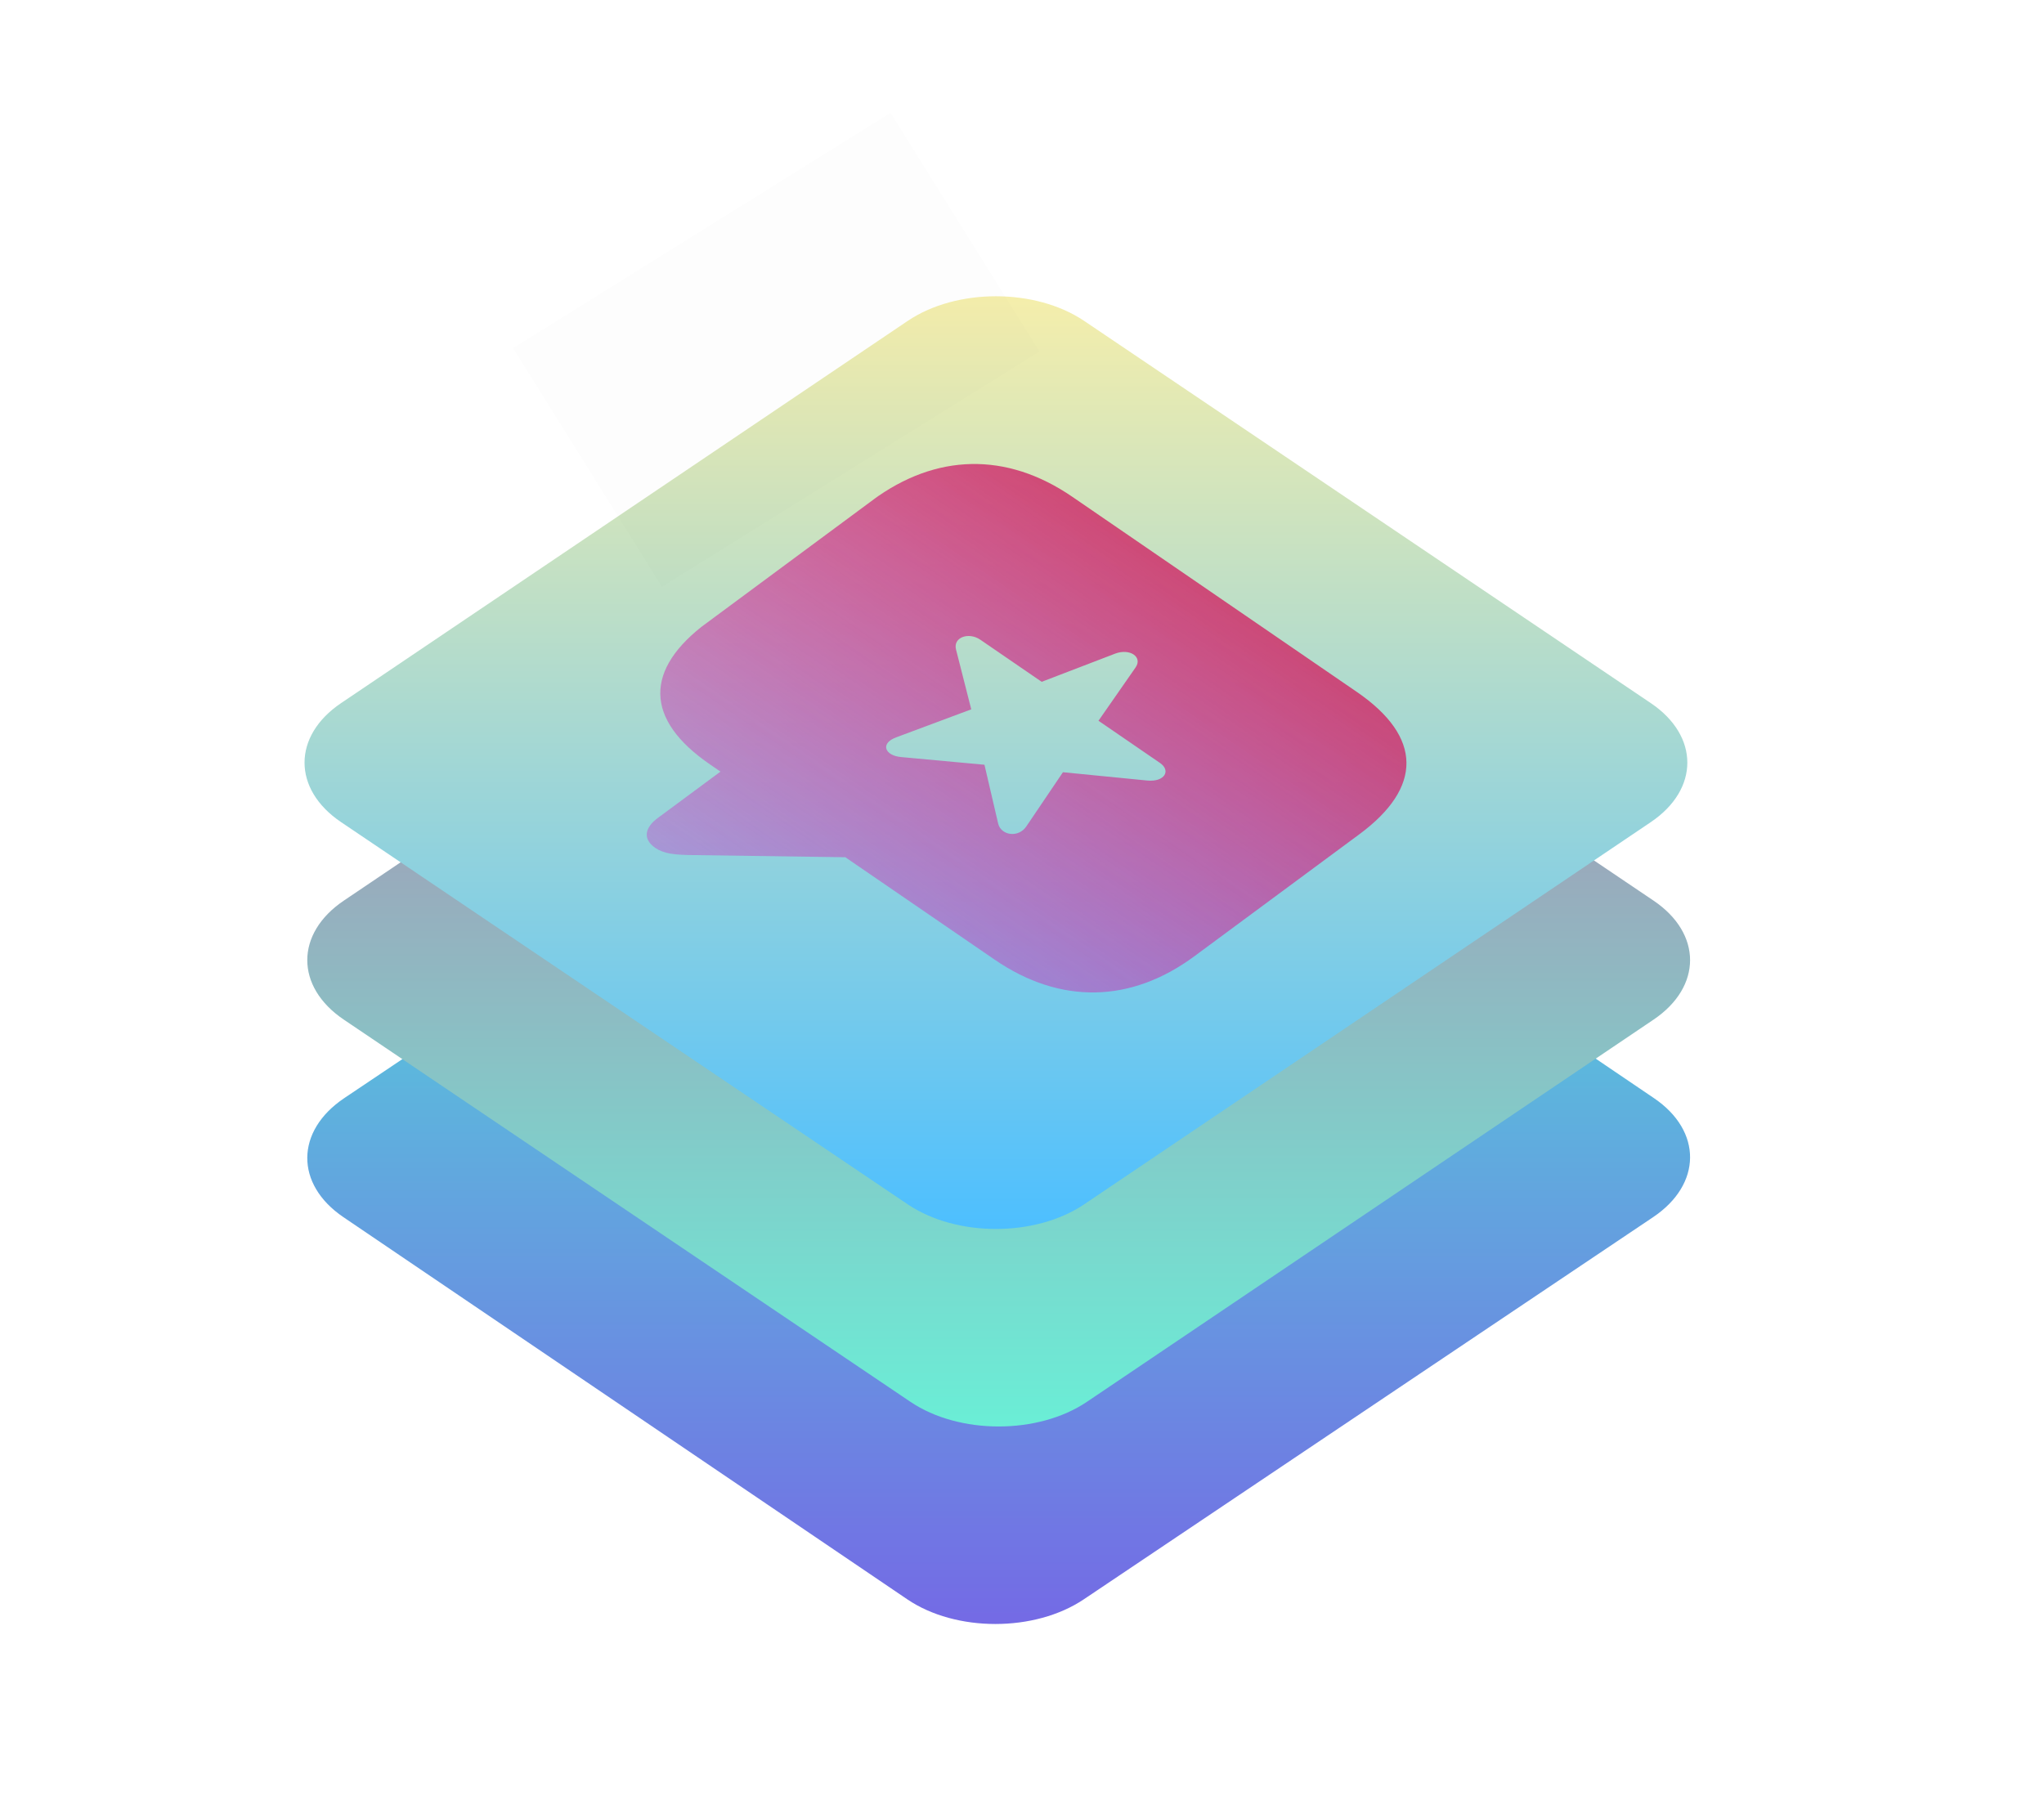 <svg width="745" height="658" viewBox="0 0 745 658" fill="none" xmlns="http://www.w3.org/2000/svg">
<g filter="url(#filter0_d_49_119)">
<path fill-rule="evenodd" clip-rule="evenodd" d="M330.695 581.013L125.169 441.697C107.491 429.714 107.629 410.286 125.477 398.303L332.98 258.987C350.828 247.004 379.627 247.004 397.305 258.987L602.831 398.303C620.509 410.286 620.371 429.714 602.524 441.697L395.02 581.013C377.172 592.996 348.373 592.996 330.695 581.013Z" fill="url(#paint0_linear_49_119)"/>
</g>
<g filter="url(#filter1_d_49_119)">
<path fill-rule="evenodd" clip-rule="evenodd" d="M331.838 509.013L125.322 369.697C107.559 357.714 107.559 338.286 125.322 326.303L331.838 186.987C349.6 175.004 378.4 175.004 396.162 186.987L602.678 326.303C620.441 338.286 620.441 357.714 602.678 369.697L396.162 509.013C378.4 520.996 349.6 520.996 331.838 509.013Z" fill="url(#paint1_linear_49_119)"/>
</g>
<g filter="url(#filter2_d_49_119)">
<path fill-rule="evenodd" clip-rule="evenodd" d="M330.838 437.013L124.322 297.697C106.559 285.714 106.559 266.286 124.322 254.303L330.838 114.987C348.6 103.004 377.4 103.004 395.162 114.987L601.678 254.303C619.441 266.286 619.441 285.714 601.678 297.697L395.162 437.013C377.4 448.996 348.6 448.996 330.838 437.013Z" fill="url(#paint2_linear_49_119)"/>
</g>
<rect opacity="0.01" x="187.021" y="126.91" width="162.129" height="102.528" transform="rotate(-31.943 187.021 126.91)" fill="black"/>
<g clip-path="url(#clip0_49_119)">
<path d="M238.836 309.077C241.977 311.231 245.882 311.672 253.122 311.713L308.106 312.493L362.546 349.834C386.544 366.295 412.306 365.611 435.312 348.598L495.458 304.121C518.464 287.108 518.535 268.689 494.537 252.228L390.811 181.08C366.813 164.619 341.05 165.303 317.966 182.374L257.82 226.851C234.736 243.922 234.822 262.225 258.821 278.686L262.606 281.283L239.756 298.179C234.888 301.78 234.246 305.928 238.836 309.077ZM328.459 275.976C322.483 275.459 320.653 270.958 326.739 268.753L354.004 258.578L348.445 236.746C347.332 232.288 353.104 230.316 357.291 233.188L379.679 248.545L406.465 238.265C411.838 236.243 416.59 239.502 413.873 243.347L400.376 262.741L422.764 278.098C426.951 280.97 424.401 285.153 418.105 284.527L387.424 281.502L374.092 301.234C371.146 305.592 364.843 304.514 363.813 300.226L358.818 278.78L328.459 275.976Z" fill="url(#paint3_linear_49_119)" fill-opacity="0.85"/>
</g>
<defs>
<filter id="filter0_d_49_119" x="62" y="202" width="604" height="440" filterUnits="userSpaceOnUse" color-interpolation-filters="sRGB">
<feFlood flood-opacity="0" result="BackgroundImageFix"/>
<feColorMatrix in="SourceAlpha" type="matrix" values="0 0 0 0 0 0 0 0 0 0 0 0 0 0 0 0 0 0 127 0" result="hardAlpha"/>
<feOffset dy="2"/>
<feGaussianBlur stdDeviation="25"/>
<feColorMatrix type="matrix" values="0 0 0 0 0 0 0 0 0 0 0 0 0 0 0 0 0 0 0.126 0"/>
<feBlend mode="normal" in2="BackgroundImageFix" result="effect1_dropShadow_49_119"/>
<feBlend mode="normal" in="SourceGraphic" in2="effect1_dropShadow_49_119" result="shape"/>
</filter>
<filter id="filter1_d_49_119" x="62" y="130" width="604" height="440" filterUnits="userSpaceOnUse" color-interpolation-filters="sRGB">
<feFlood flood-opacity="0" result="BackgroundImageFix"/>
<feColorMatrix in="SourceAlpha" type="matrix" values="0 0 0 0 0 0 0 0 0 0 0 0 0 0 0 0 0 0 127 0" result="hardAlpha"/>
<feOffset dy="2"/>
<feGaussianBlur stdDeviation="25"/>
<feColorMatrix type="matrix" values="0 0 0 0 0 0 0 0 0 0 0 0 0 0 0 0 0 0 0.126 0"/>
<feBlend mode="normal" in2="BackgroundImageFix" result="effect1_dropShadow_49_119"/>
<feBlend mode="normal" in="SourceGraphic" in2="effect1_dropShadow_49_119" result="shape"/>
</filter>
<filter id="filter2_d_49_119" x="61" y="58" width="604" height="440" filterUnits="userSpaceOnUse" color-interpolation-filters="sRGB">
<feFlood flood-opacity="0" result="BackgroundImageFix"/>
<feColorMatrix in="SourceAlpha" type="matrix" values="0 0 0 0 0 0 0 0 0 0 0 0 0 0 0 0 0 0 127 0" result="hardAlpha"/>
<feOffset dy="2"/>
<feGaussianBlur stdDeviation="25"/>
<feColorMatrix type="matrix" values="0 0 0 0 0 0 0 0 0 0 0 0 0 0 0 0 0 0 0.126 0"/>
<feBlend mode="normal" in2="BackgroundImageFix" result="effect1_dropShadow_49_119"/>
<feBlend mode="normal" in="SourceGraphic" in2="effect1_dropShadow_49_119" result="shape"/>
</filter>
<linearGradient id="paint0_linear_49_119" x1="112" y1="250" x2="112" y2="590" gradientUnits="userSpaceOnUse">
<stop stop-color="#4DEAD7"/>
<stop offset="1" stop-color="#746AE5"/>
</linearGradient>
<linearGradient id="paint1_linear_49_119" x1="112" y1="178" x2="112" y2="518" gradientUnits="userSpaceOnUse">
<stop stop-color="#B87EAB"/>
<stop offset="1" stop-color="#6AEED6"/>
</linearGradient>
<linearGradient id="paint2_linear_49_119" x1="111" y1="106" x2="111" y2="446" gradientUnits="userSpaceOnUse">
<stop stop-color="#F5EEAB"/>
<stop offset="1" stop-color="#4DBFFF"/>
</linearGradient>
<linearGradient id="paint3_linear_49_119" x1="442.674" y1="216.654" x2="334.343" y2="374.587" gradientUnits="userSpaceOnUse">
<stop stop-color="#CF306A"/>
<stop offset="1" stop-color="#CE26C7" stop-opacity="0.41"/>
</linearGradient>
<clipPath id="clip0_49_119">
<rect width="215.234" height="215.723" fill="white" transform="matrix(0.825 0.566 -0.804 0.595 364.449 148)"/>
</clipPath>
</defs>
</svg>
